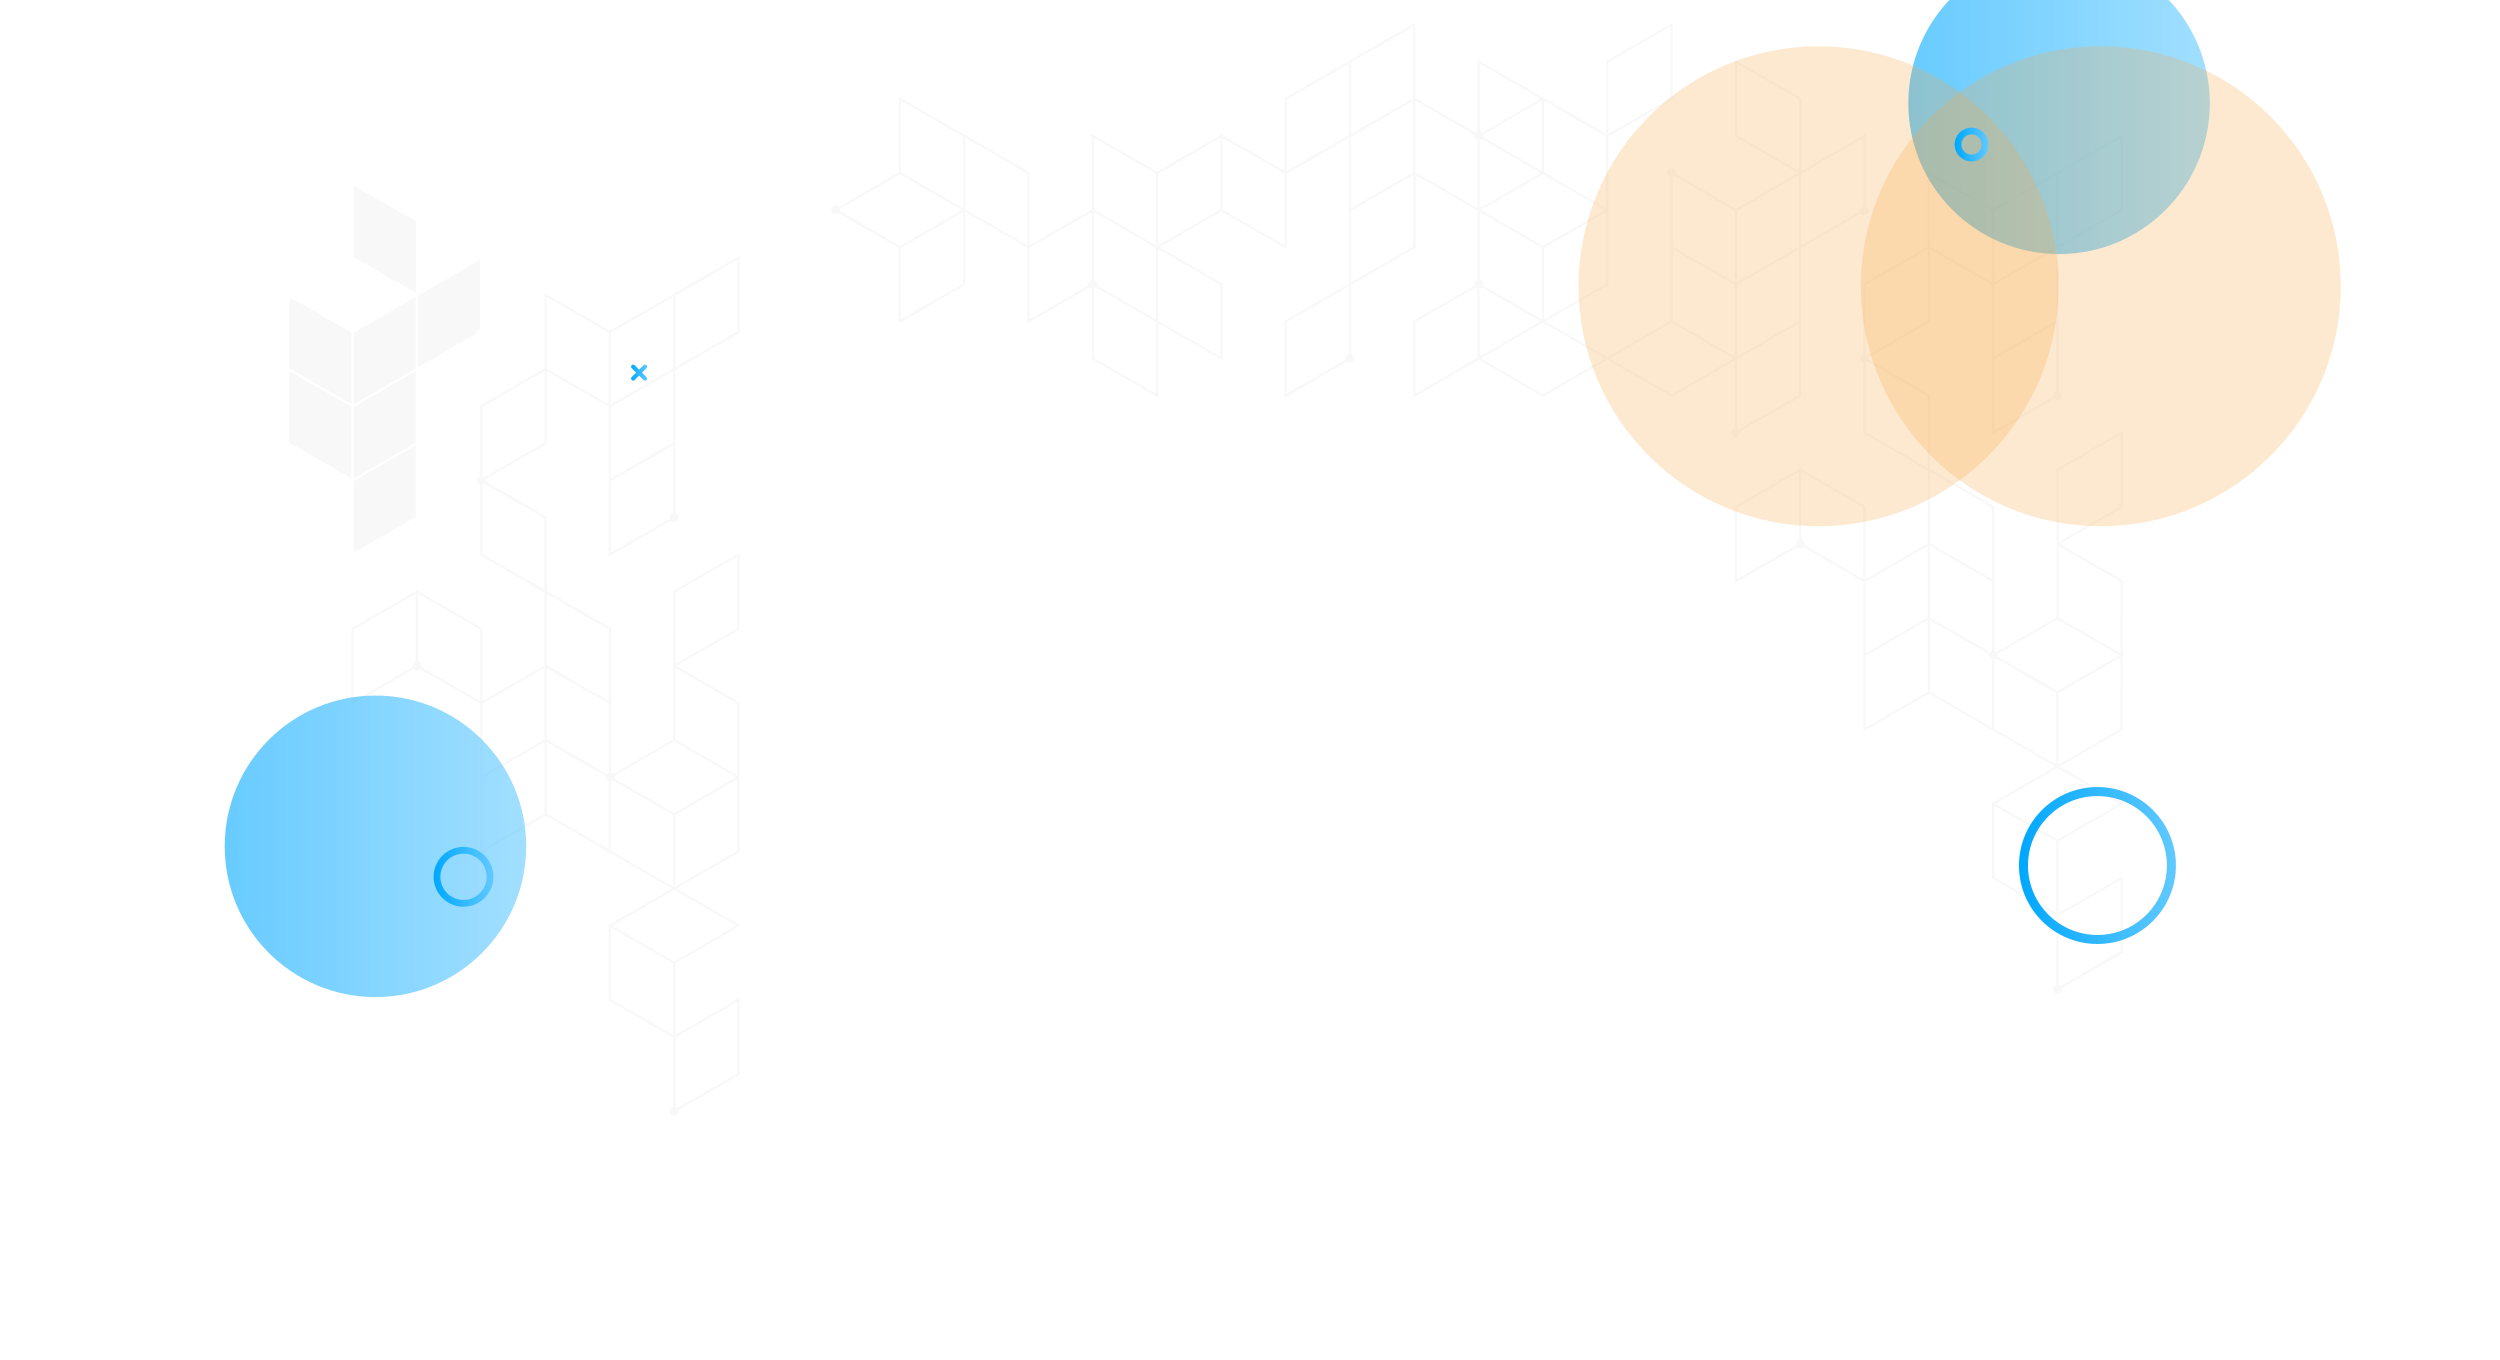 <svg width="2214" height="1204" viewBox="0 0 2214 1204" fill="none" xmlns="http://www.w3.org/2000/svg">
<g clip-path="url(#clip0_2605_14883)">
<path d="M1881 711.668L1824.05 678.81L1879.48 646.829L1879.99 646.541V580.826L1881 580.251L1879.99 579.662V513.947L1824.07 481.692L1879.52 449.696L1880.03 449.409V381.434L1821.65 415.141L1821.14 415.442V480.008V546.887L1768.01 577.54C1767.52 577.034 1766.89 576.674 1766.2 576.5V448.3L1709.26 415.442V349.727L1655.01 318.457C1655.1 318.118 1655.15 317.768 1655.16 317.417C1655.15 317.065 1655.1 316.716 1655.01 316.376L1708.65 285.435L1709.15 285.148V220.665L1764.02 252.331V384.912L1819.17 353.108C1819.6 353.544 1820.12 353.875 1820.7 354.075C1821.28 354.275 1821.9 354.339 1822.5 354.262C1823.11 354.185 1823.69 353.969 1824.2 353.631C1824.71 353.292 1825.13 352.841 1825.44 352.312C1825.75 351.782 1825.93 351.19 1825.97 350.58C1826.01 349.969 1825.9 349.358 1825.67 348.794C1825.43 348.23 1825.07 347.728 1824.61 347.327C1824.15 346.926 1823.6 346.637 1823.01 346.482V219.542L1879.53 186.931L1880.04 186.643V118.573L1823.01 151.431L1765.04 184.863L1707.08 151.431V218.337L1650.68 250.866L1650.17 251.167V313.638C1649.32 313.855 1648.57 314.349 1648.03 315.04C1647.5 315.732 1647.21 316.582 1647.21 317.458C1647.21 318.333 1647.5 319.184 1648.03 319.876C1648.57 320.567 1649.32 321.06 1650.17 321.278V383.762L1707.13 416.62V481.158L1652.2 512.865V448.286L1595.25 415.428V414.292L1594.23 414.881L1593.22 414.292V415.456L1536.77 448.026L1536.27 448.314V516.37L1591.48 484.525C1591.85 484.898 1592.29 485.194 1592.77 485.396C1593.26 485.597 1593.78 485.701 1594.3 485.701C1594.83 485.701 1595.35 485.597 1595.83 485.396C1596.31 485.194 1596.75 484.898 1597.12 484.525L1650.24 515.165V647.773L1708.21 614.327L1764.11 646.596L1820.05 678.865L1765.12 710.559L1764.11 710.011V711.175L1763.09 711.764L1764.11 712.339V778.054L1821.06 810.912V872.219C1820.34 872.408 1819.7 872.794 1819.19 873.332C1818.68 873.87 1818.34 874.54 1818.19 875.264C1818.05 875.989 1818.11 876.74 1818.37 877.432C1818.63 878.124 1819.07 878.73 1819.66 879.181C1820.25 879.631 1820.95 879.908 1821.68 879.981C1822.42 880.054 1823.16 879.919 1823.83 879.592C1824.49 879.264 1825.05 878.758 1825.44 878.13C1825.83 877.502 1826.03 876.778 1826.03 876.038C1826.03 875.686 1825.98 875.336 1825.88 874.998L1879.52 844.057L1880.03 843.769V775.727L1823.02 808.584V745.169L1881 711.668ZM1823.09 416.537L1878.01 384.843V448.218L1823.1 480.008L1823.09 416.537ZM1877.89 645.364L1823.02 677.154V613.738L1877.94 582.058L1877.89 645.364ZM1877.89 578.485L1823.02 546.859V483.485L1877.94 515.179L1877.89 578.485ZM1821.95 548.543L1876.88 580.237L1851.93 594.626L1821.95 611.917L1768.9 581.319C1769.12 580.647 1769.12 579.923 1768.9 579.251L1821.95 548.543ZM1764.11 515.179V576.472C1763.42 576.652 1762.8 577.012 1762.3 577.513L1736.64 562.713L1709.24 546.873V483.499L1736.64 499.339L1764.11 515.179ZM1766.08 252.318L1821.01 220.624V283.998L1766.05 315.719L1766.08 252.318ZM1766.08 381.407V318.047L1821.01 286.353V346.482C1820.16 346.706 1819.41 347.203 1818.87 347.896C1818.34 348.589 1818.05 349.44 1818.05 350.316C1818.05 350.663 1818.1 351.008 1818.2 351.342L1766.08 381.407ZM1823.13 153.772L1878.05 122.078V185.452L1823.1 217.146L1823.13 153.772ZM1821.01 218.296L1766.05 250.004V186.616L1820.98 154.936L1821.01 218.296ZM1709.1 154.936L1764.02 186.616V250.004L1709.15 218.351V217.146L1709.1 154.936ZM1707.13 220.651V284.025L1654.01 314.679C1653.51 314.183 1652.88 313.828 1652.2 313.652V252.331L1707.13 220.651ZM1652.2 382.612V321.278C1652.88 321.104 1653.5 320.755 1654 320.264L1707.13 350.904V414.292L1652.2 382.612ZM1764.11 449.477V512.865L1736.64 497.025L1709.24 481.185V417.783L1764.11 449.477ZM1538.29 512.865V449.464L1593.22 417.77V477.913C1592.37 478.136 1591.63 478.631 1591.09 479.321C1590.56 480.012 1590.26 480.859 1590.26 481.733C1590.27 482.084 1590.32 482.434 1590.41 482.773L1538.29 512.865ZM1595.25 477.94V417.77L1650.17 449.464V512.865L1598.11 482.746C1598.21 482.408 1598.26 482.057 1598.26 481.705C1598.25 480.829 1597.94 479.983 1597.4 479.297C1596.85 478.611 1596.1 478.124 1595.25 477.913V477.94ZM1652.2 515.206L1707.13 483.526V546.887L1652.2 578.581V515.206ZM1652.2 580.922L1707.13 549.228V612.602L1652.2 644.296V580.922ZM1709.15 612.602V549.2L1736.55 565.04L1761.22 579.265C1761.12 579.603 1761.07 579.953 1761.07 580.306C1761.07 581.179 1761.36 582.026 1761.9 582.717C1762.43 583.407 1763.18 583.902 1764.02 584.125V644.296L1709.15 612.602ZM1766.09 584.153C1766.78 583.983 1767.4 583.628 1767.9 583.126L1821.03 613.766V677.154L1766.09 645.473V584.153ZM1821.03 680.645L1822.03 680.07L1823.05 680.645L1876.96 711.764L1822.03 743.444L1767.11 711.764L1821.03 680.645ZM1766.09 713.502L1821.03 745.196V808.584L1766.09 776.904V713.502ZM1877.97 779.218V842.592L1824.86 873.246C1824.36 872.746 1823.73 872.391 1823.05 872.219V810.884L1877.97 779.218ZM1541.25 383.16C1541.25 382.812 1541.2 382.466 1541.1 382.133L1594.74 351.192L1595.25 350.891V219.542L1648.05 189.08C1648.41 189.596 1648.89 190.018 1649.45 190.308C1650.02 190.599 1650.64 190.751 1651.27 190.75C1652.24 190.759 1653.17 190.413 1653.9 189.778C1654.63 189.143 1655.1 188.263 1655.23 187.304C1655.35 186.345 1655.12 185.374 1654.58 184.574C1654.04 183.774 1653.22 183.2 1652.28 182.96V118.573L1595.33 151.431V86.893L1536.36 52.858V120.928L1592.25 153.156L1537.28 184.863L1484.15 154.169C1484.25 153.831 1484.3 153.48 1484.3 153.128C1484.3 152.385 1484.1 151.656 1483.71 151.023C1483.32 150.39 1482.76 149.879 1482.09 149.549C1481.43 149.219 1480.68 149.082 1479.94 149.154C1479.2 149.226 1478.5 149.505 1477.91 149.958C1477.32 150.411 1476.87 151.02 1476.6 151.716C1476.34 152.412 1476.28 153.168 1476.43 153.896C1476.58 154.624 1476.93 155.297 1477.44 155.836C1477.95 156.376 1478.61 156.761 1479.33 156.948V217.146V284.039L1423.39 316.308L1368.46 284.614L1423.89 252.632L1424.39 252.345V186.63L1425.4 186.041L1424.39 185.466V120.9L1480.83 88.344L1481.34 88.043V20L1422.88 53.734L1422.37 54.021V118.573L1367.45 86.879V85.715L1366.43 86.29L1308.47 52.858V116.492C1307.78 116.665 1307.16 117.019 1306.66 117.519L1253.54 86.879V20L1196.59 52.858L1138.13 86.592L1137.62 86.879V151.431L1082.69 119.737V118.573L1081.68 119.148L1080.67 118.573V119.737L1024.73 152.006L966.733 118.573V185.438L911.835 217.146V152.581L852.868 118.573L795.914 85.715V152.594L742.797 183.234C742.243 182.675 741.535 182.293 740.763 182.136C739.992 181.98 739.191 182.056 738.462 182.355C737.734 182.654 737.111 183.163 736.672 183.817C736.234 184.471 736 185.24 736 186.027C736 186.814 736.234 187.583 736.672 188.237C737.111 188.891 737.734 189.4 738.462 189.699C739.191 189.998 739.992 190.075 740.763 189.918C741.535 189.762 742.243 189.379 742.797 188.82L795.914 219.474V286.353L854.388 252.619L854.895 252.331V187.78L909.821 219.474V286.339L964.966 254.535C965.467 255.032 966.091 255.386 966.774 255.562V318.033L1025.76 352.054V286.339L1082.71 319.197V251.154L1026.77 218.885L1081.68 187.205L1139.65 220.637V153.758L1194.57 122.078V251.167L1138.13 283.738L1137.62 284.025V352.082L1192.79 320.264C1193.22 320.702 1193.75 321.034 1194.33 321.235C1194.9 321.436 1195.52 321.5 1196.13 321.423C1196.74 321.346 1197.32 321.129 1197.83 320.79C1198.34 320.45 1198.77 319.998 1199.07 319.467C1199.38 318.936 1199.56 318.342 1199.59 317.731C1199.63 317.12 1199.53 316.508 1199.29 315.943C1199.05 315.379 1198.69 314.877 1198.22 314.477C1197.76 314.077 1197.21 313.79 1196.61 313.638V252.331L1253.08 219.761L1253.58 219.474V154.922L1308.51 186.616V247.923C1307.66 248.146 1306.91 248.641 1306.38 249.331C1305.84 250.022 1305.55 250.869 1305.55 251.742C1305.56 252.094 1305.61 252.444 1305.7 252.783L1252.06 283.724L1251.55 284.011V352.068L1309.52 318.622L1366.47 351.479L1423.43 318.622L1480.37 351.479L1536.31 319.21V379.34C1535.59 379.531 1534.95 379.919 1534.44 380.458C1533.94 380.997 1533.59 381.667 1533.45 382.391C1533.31 383.116 1533.37 383.866 1533.63 384.557C1533.89 385.248 1534.34 385.852 1534.93 386.301C1535.51 386.75 1536.21 387.027 1536.95 387.099C1537.68 387.171 1538.42 387.036 1539.09 386.709C1539.75 386.382 1540.31 385.876 1540.7 385.249C1541.09 384.622 1541.29 383.898 1541.29 383.16H1541.25ZM1593.22 349.727L1540.1 380.367C1539.6 379.872 1538.98 379.518 1538.29 379.34V318.047L1539.31 317.458L1593.22 286.353V349.727ZM1481.34 220.637L1536.27 252.331V315.719L1481.34 284.025V220.637ZM1538.29 252.331L1593.22 220.637V284.011L1538.29 315.719V252.331ZM1593.22 218.31L1538.29 250.004V186.616L1593.22 154.936V218.31ZM1650.27 122.092V182.919C1649.42 183.137 1648.67 183.631 1648.13 184.322C1647.59 185.013 1647.3 185.863 1647.3 186.739C1647.29 186.862 1647.29 186.986 1647.3 187.109L1595.23 217.119V153.786L1650.27 122.092ZM1538.39 56.376L1593.32 88.07V151.431L1538.39 119.75V56.376ZM1481.34 157.003C1482.03 156.833 1482.65 156.478 1483.15 155.976L1536.27 186.616V250.004L1481.34 218.323V157.003ZM1366.43 217.721L1311.51 186.027L1336.46 171.638L1366.43 154.347L1421.36 186.027L1396.41 200.43L1366.43 217.721ZM1310.49 124.145C1311.18 123.963 1311.8 123.61 1312.3 123.118L1364.36 153.238L1310.49 184.288V124.145ZM1365.42 151.431L1313.36 121.311C1313.56 120.637 1313.56 119.918 1313.36 119.244L1365.42 89.124V151.431ZM1365.42 219.487V282.861L1313.36 252.742C1313.45 252.403 1313.5 252.053 1313.51 251.701C1313.5 250.828 1313.21 249.981 1312.68 249.29C1312.14 248.6 1311.39 248.105 1310.55 247.882V187.78L1365.42 219.487ZM1310.49 255.59C1311.18 255.404 1311.8 255.046 1312.3 254.549L1364.36 284.669L1310.49 315.719V255.59ZM1422.37 251.167L1367.45 282.861V219.474L1422.37 187.78V251.167ZM1424.33 55.185L1479.27 23.505V86.879L1424.33 118.573V55.185ZM1422.32 120.9V184.288L1367.45 152.594V89.22L1422.32 120.9ZM1364.41 87.468L1312.34 117.587C1311.84 117.088 1311.22 116.733 1310.54 116.561V56.349L1364.41 87.468ZM1251.51 23.518V86.879L1196.59 118.573V55.212L1251.51 23.518ZM1080.67 122.092V185.452L1025.74 217.146V153.758L1080.67 122.092ZM968.788 122.092L1023.71 153.758V217.146L996.313 201.306L968.911 185.452L968.788 122.092ZM1023.71 282.861L996.313 267.021L971.652 252.797C971.744 252.462 971.794 252.117 971.802 251.77C971.801 250.894 971.51 250.044 970.975 249.35C970.44 248.657 969.69 248.16 968.843 247.936V187.78L996.244 203.62L1023.65 219.474L1023.71 282.861ZM909.807 217.146L854.881 185.452V122.064L909.807 153.758V217.146ZM797.942 89.207L852.868 120.9V184.288L797.942 152.594V89.207ZM743.797 185.041L796.928 154.402L851.854 186.082L826.891 200.485L796.928 217.776L743.797 187.027C743.89 186.687 743.941 186.338 743.948 185.986C743.936 185.648 743.885 185.313 743.797 184.987V185.041ZM852.868 251.209L797.942 282.861V219.474L852.868 187.78V251.209ZM911.78 282.889V219.474L966.733 187.78V247.909C965.886 248.133 965.136 248.63 964.601 249.323C964.066 250.016 963.775 250.867 963.774 251.742C963.782 252.09 963.832 252.435 963.924 252.769L911.78 282.889ZM1023.66 348.604L968.788 316.869V255.562C969.473 255.39 970.098 255.035 970.597 254.535L996.244 269.335L1023.65 285.175L1023.66 348.604ZM1080.61 315.747L1025.69 284.066V220.637L1080.61 252.318V315.747ZM1137.57 217.173L1082.64 185.493V122.078L1137.62 153.758L1137.57 217.173ZM1139.58 151.458V88.056L1194.51 56.362V119.737L1139.58 151.458ZM1251.46 89.261V152.594L1196.59 184.288V120.914L1251.46 89.261ZM1139.63 348.577V285.189L1194.56 253.509V313.638C1193.71 313.862 1192.96 314.359 1192.43 315.052C1191.89 315.745 1191.6 316.596 1191.6 317.472C1191.61 317.82 1191.66 318.166 1191.76 318.498L1139.63 348.577ZM1251.51 218.31L1196.59 250.004V186.616L1251.51 154.922V218.31ZM1253.54 89.22L1305.6 119.34C1305.51 119.675 1305.46 120.019 1305.45 120.367C1305.45 121.242 1305.74 122.093 1306.28 122.786C1306.81 123.479 1307.56 123.976 1308.41 124.2V184.288L1253.54 152.594V89.22ZM1253.54 285.189L1306.66 254.535C1307.16 255.036 1307.78 255.395 1308.47 255.576V316.869L1253.54 348.577V285.189ZM1366.43 349.152L1311.51 317.458L1365.42 286.353L1366.43 285.778L1367.45 286.353L1421.36 317.458L1366.43 349.152ZM1425.35 317.458L1480.27 285.764L1535.31 317.458L1480.37 349.152L1425.35 317.458Z" fill="#F8F8F8"/>
<path d="M656 819.668L599.047 786.81L654.479 754.829L654.986 754.541V688.826L656 688.251L654.986 687.662V621.947L599.074 589.691L654.52 557.696L655.027 557.409V489.435L596.649 523.141L596.142 523.442V588.008V654.887L543.011 685.54C542.516 685.034 541.89 684.674 541.203 684.5V556.3L484.263 523.442V457.727L430.009 426.457C430.101 426.118 430.152 425.768 430.16 425.417C430.151 425.065 430.1 424.716 430.009 424.376L483.647 393.435L484.154 393.148V328.665L539.024 360.331V492.912L594.169 461.108C594.599 461.544 595.123 461.875 595.701 462.075C596.279 462.275 596.895 462.339 597.502 462.262C598.109 462.185 598.69 461.969 599.2 461.63C599.709 461.292 600.134 460.841 600.44 460.312C600.747 459.782 600.927 459.19 600.966 458.58C601.006 457.969 600.903 457.358 600.668 456.794C600.432 456.23 600.069 455.728 599.608 455.327C599.146 454.926 598.598 454.637 598.006 454.482V327.542L654.534 294.931L655.041 294.643V226.573L598.006 259.431L540.039 292.863L482.085 259.431V326.337L425.68 358.866L425.173 359.167V421.638C424.324 421.855 423.572 422.349 423.034 423.04C422.497 423.732 422.206 424.582 422.206 425.458C422.206 426.333 422.497 427.184 423.034 427.876C423.572 428.567 424.324 429.06 425.173 429.278V491.762L482.126 524.62V589.158L427.2 620.865V556.286L370.247 523.428V522.292L369.233 522.881L368.219 522.292V523.456L311.773 556.026L311.266 556.314V624.37L366.479 592.525C366.849 592.898 367.288 593.194 367.773 593.396C368.257 593.597 368.777 593.701 369.302 593.701C369.827 593.701 370.346 593.597 370.831 593.396C371.315 593.194 371.755 592.898 372.124 592.525L425.241 623.165V755.773L483.208 722.327L539.107 754.596L595.046 786.865L540.121 818.559L539.107 818.011V819.175L538.093 819.764L539.107 820.339V886.054L596.06 918.912V980.219C595.345 980.408 594.697 980.794 594.19 981.332C593.683 981.87 593.338 982.54 593.192 983.264C593.046 983.989 593.107 984.74 593.366 985.432C593.626 986.124 594.075 986.73 594.661 987.181C595.248 987.631 595.949 987.908 596.685 987.981C597.421 988.054 598.163 987.919 598.826 987.592C599.489 987.264 600.048 986.758 600.438 986.13C600.828 985.502 601.034 984.778 601.033 984.038C601.031 983.686 600.981 983.336 600.883 982.998L654.52 952.057L655.027 951.769V883.727L598.019 916.584V853.169L656 819.668ZM598.088 524.537L653.013 492.843V556.218L598.102 588.008L598.088 524.537ZM652.89 753.364L598.019 785.154V721.738L652.945 690.058L652.89 753.364ZM652.89 686.485L598.019 654.859V591.485L652.945 623.179L652.89 686.485ZM596.951 656.543L651.876 688.237L626.927 702.626L596.951 719.917L543.902 689.319C544.121 688.647 544.121 687.923 543.902 687.251L596.951 656.543ZM539.107 623.179V684.472C538.422 684.652 537.798 685.012 537.298 685.513L511.637 670.713L484.236 654.873V591.499L511.637 607.339L539.107 623.179ZM541.08 360.318L596.005 328.624V391.998L541.052 423.719L541.08 360.318ZM541.08 489.407V426.047L596.005 394.353V454.482C595.158 454.706 594.409 455.203 593.873 455.896C593.338 456.589 593.047 457.44 593.046 458.316C593.054 458.663 593.104 459.008 593.197 459.342L541.08 489.407ZM598.129 261.772L653.055 230.078V293.452L598.102 325.146L598.129 261.772ZM596.005 326.296L541.052 358.004V294.616L595.978 262.936L596.005 326.296ZM484.099 262.936L539.024 294.616V358.004L484.154 326.351V325.146L484.099 262.936ZM482.126 328.651V392.025L429.009 422.679C428.508 422.183 427.883 421.828 427.2 421.652V360.331L482.126 328.651ZM427.2 490.612V429.278C427.878 429.104 428.497 428.755 428.995 428.264L482.126 458.904V522.292L427.2 490.612ZM539.107 557.477V620.865L511.637 605.025L484.236 589.185V525.783L539.107 557.477ZM313.294 620.865V557.464L368.219 525.77V585.913C367.374 586.136 366.626 586.631 366.091 587.321C365.556 588.012 365.264 588.859 365.26 589.733C365.268 590.084 365.318 590.434 365.411 590.773L313.294 620.865ZM370.247 585.94V525.77L425.173 557.464V620.865L373.111 590.746C373.209 590.408 373.26 590.057 373.261 589.705C373.248 588.829 372.945 587.983 372.4 587.297C371.855 586.611 371.098 586.124 370.247 585.913V585.94ZM427.2 623.206L482.126 591.526V654.887L427.2 686.581V623.206ZM427.2 688.922L482.126 657.228V720.602L427.2 752.296V688.922ZM484.154 720.602V657.2L511.555 673.04L536.216 687.265C536.116 687.603 536.065 687.953 536.065 688.306C536.069 689.179 536.362 690.026 536.897 690.717C537.432 691.408 538.179 691.902 539.024 692.125V752.296L484.154 720.602ZM541.093 692.153C541.779 691.983 542.405 691.628 542.902 691.126L596.033 721.766V785.154L541.093 753.473V692.153ZM596.033 788.645L597.033 788.07L598.047 788.645L651.958 819.764L597.033 851.444L542.107 819.764L596.033 788.645ZM541.093 821.502L596.033 853.196V916.584L541.093 884.904V821.502ZM652.972 887.218V950.592L599.855 981.245C599.356 980.746 598.731 980.391 598.047 980.219V918.884L652.972 887.218ZM368.219 457.727L315.102 488.367C314.6 487.872 313.976 487.518 313.294 487.34V426.047L314.308 425.458L368.219 394.353V457.727ZM256.34 328.637L311.266 360.331V423.719L256.34 392.025V328.637ZM313.294 360.331L368.219 328.637V392.011L313.294 423.719V360.331ZM368.219 326.31L313.294 358.004V294.616L368.219 262.936V326.31ZM425.269 230.092V290.919C424.42 291.138 423.668 291.631 423.13 292.322C422.592 293.013 422.298 293.863 422.296 294.739C422.288 294.862 422.288 294.986 422.296 295.109L370.233 325.119V261.786L425.269 230.092ZM313.39 164.376L368.315 196.07V259.431L313.39 227.75V164.376ZM256.34 265.003C257.026 264.833 257.652 264.478 258.149 263.976L311.266 294.616V358.004L256.34 326.323V265.003Z" fill="#F8F8F8"/>
<g opacity="0.59" filter="url(#filter0_f_2605_14883)">
<circle cx="1823.5" cy="91.5" r="133.5" fill="url(#paint0_linear_2605_14883)"/>
</g>
<g opacity="0.59" filter="url(#filter1_f_2605_14883)">
<circle cx="332.5" cy="749.5" r="133.5" fill="url(#paint1_linear_2605_14883)"/>
</g>
<g filter="url(#filter2_f_2605_14883)">
<circle cx="1860.5" cy="253.5" r="212.5" fill="#FAA945" fill-opacity="0.25"/>
</g>
<g filter="url(#filter3_f_2605_14883)">
<circle cx="1610.5" cy="253.5" r="212.5" fill="#FAA945" fill-opacity="0.25"/>
</g>
<circle cx="1746" cy="128" r="12" stroke="url(#paint2_linear_2605_14883)" stroke-width="6"/>
<circle cx="1857.5" cy="766.5" r="65.5" stroke="url(#paint3_linear_2605_14883)" stroke-width="8"/>
<circle cx="410.5" cy="776.5" r="23.5" stroke="url(#paint4_linear_2605_14883)" stroke-width="6"/>
<path fill-rule="evenodd" clip-rule="evenodd" d="M568.627 330L572.567 326.06C573.292 325.335 573.292 324.159 572.567 323.434C571.841 322.708 570.665 322.708 569.94 323.434L566.001 327.373L562.061 323.434C561.336 322.708 560.16 322.708 559.435 323.434C558.709 324.159 558.709 325.335 559.435 326.06L563.374 330L559.435 333.939C558.709 334.664 558.709 335.84 559.435 336.566C560.16 337.291 561.336 337.291 562.061 336.566L566.001 332.626L569.94 336.566C570.665 337.291 571.841 337.291 572.567 336.566C573.292 335.84 573.292 334.664 572.567 333.939L568.627 330Z" fill="url(#paint5_linear_2605_14883)"/>
</g>
<defs>
<filter id="filter0_f_2605_14883" x="1390" y="-342" width="867" height="867" filterUnits="userSpaceOnUse" color-interpolation-filters="sRGB">
<feFlood flood-opacity="0" result="BackgroundImageFix"/>
<feBlend mode="normal" in="SourceGraphic" in2="BackgroundImageFix" result="shape"/>
<feGaussianBlur stdDeviation="150" result="effect1_foregroundBlur_2605_14883"/>
</filter>
<filter id="filter1_f_2605_14883" x="-101" y="316" width="867" height="867" filterUnits="userSpaceOnUse" color-interpolation-filters="sRGB">
<feFlood flood-opacity="0" result="BackgroundImageFix"/>
<feBlend mode="normal" in="SourceGraphic" in2="BackgroundImageFix" result="shape"/>
<feGaussianBlur stdDeviation="150" result="effect1_foregroundBlur_2605_14883"/>
</filter>
<filter id="filter2_f_2605_14883" x="648" y="-959" width="2425" height="2425" filterUnits="userSpaceOnUse" color-interpolation-filters="sRGB">
<feFlood flood-opacity="0" result="BackgroundImageFix"/>
<feBlend mode="normal" in="SourceGraphic" in2="BackgroundImageFix" result="shape"/>
<feGaussianBlur stdDeviation="500" result="effect1_foregroundBlur_2605_14883"/>
</filter>
<filter id="filter3_f_2605_14883" x="398" y="-959" width="2425" height="2425" filterUnits="userSpaceOnUse" color-interpolation-filters="sRGB">
<feFlood flood-opacity="0" result="BackgroundImageFix"/>
<feBlend mode="normal" in="SourceGraphic" in2="BackgroundImageFix" result="shape"/>
<feGaussianBlur stdDeviation="500" result="effect1_foregroundBlur_2605_14883"/>
</filter>
<linearGradient id="paint0_linear_2605_14883" x1="1692.04" y1="91.5" x2="1959.04" y2="91.5" gradientUnits="userSpaceOnUse">
<stop stop-color="#00A8FF"/>
<stop offset="1" stop-color="#62C9FF"/>
</linearGradient>
<linearGradient id="paint1_linear_2605_14883" x1="201.035" y1="749.5" x2="468.035" y2="749.5" gradientUnits="userSpaceOnUse">
<stop stop-color="#00A8FF"/>
<stop offset="1" stop-color="#62C9FF"/>
</linearGradient>
<linearGradient id="paint2_linear_2605_14883" x1="1731.23" y1="128" x2="1761.23" y2="128" gradientUnits="userSpaceOnUse">
<stop stop-color="#00A8FF"/>
<stop offset="1" stop-color="#62C9FF"/>
</linearGradient>
<linearGradient id="paint3_linear_2605_14883" x1="1789.06" y1="766.5" x2="1928.06" y2="766.5" gradientUnits="userSpaceOnUse">
<stop stop-color="#00A8FF"/>
<stop offset="1" stop-color="#62C9FF"/>
</linearGradient>
<linearGradient id="paint4_linear_2605_14883" x1="384.404" y1="776.5" x2="437.404" y2="776.5" gradientUnits="userSpaceOnUse">
<stop stop-color="#00A8FF"/>
<stop offset="1" stop-color="#62C9FF"/>
</linearGradient>
<linearGradient id="paint5_linear_2605_14883" x1="558.999" y1="330" x2="573.219" y2="330" gradientUnits="userSpaceOnUse">
<stop stop-color="#00A8FF"/>
<stop offset="1" stop-color="#62C9FF"/>
</linearGradient>
<clipPath id="clip0_2605_14883">
<rect width="2214" height="1204" fill="white"/>
</clipPath>
</defs>
</svg>
